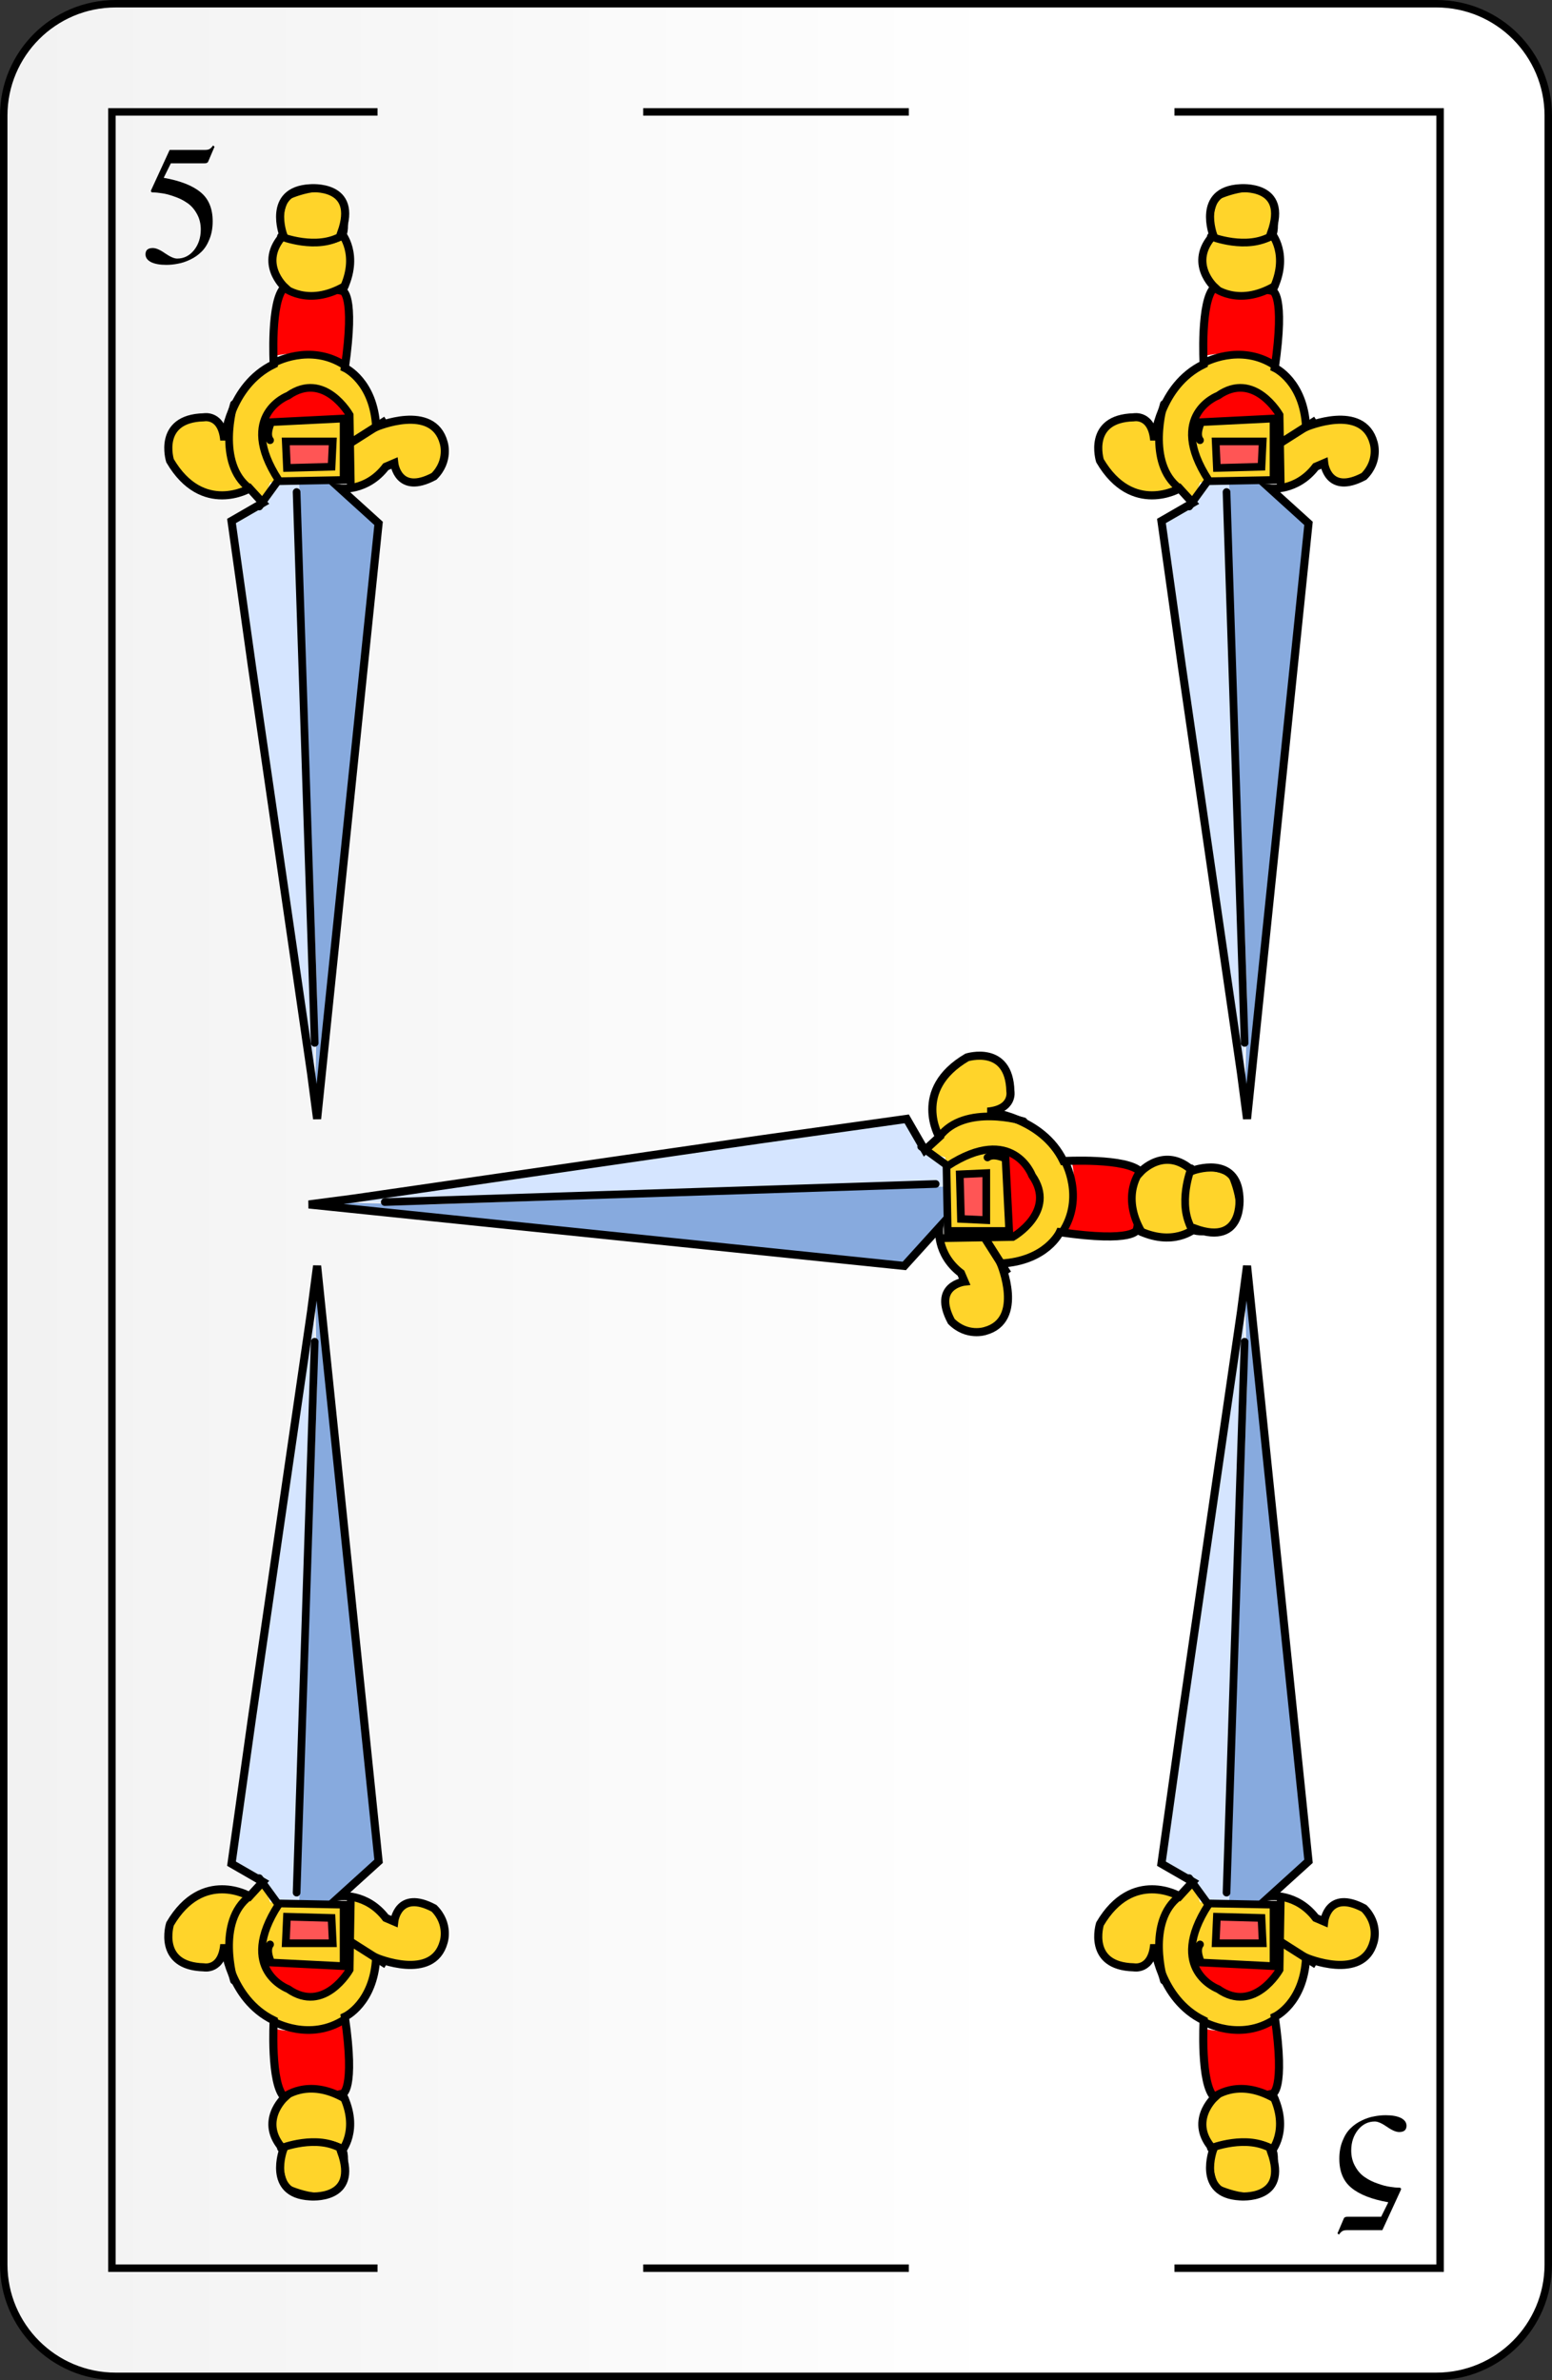 <svg width="208" height="319" viewBox="0 0 208 319" fill="none" xmlns="http://www.w3.org/2000/svg">
<rect x="0" y="0" width="208" height="319" fill="#333333" stroke="none"/>
<path d="M192.5 0.5H15.5C7.216 0.5 0.5 7.216 0.5 15.5V303.5C0.5 311.784 7.216 318.5 15.5 318.5H192.5C200.784 318.5 207.5 311.784 207.5 303.5V15.5C207.5 7.216 200.784 0.5 192.5 0.5Z" fill="url(#paint0_linear_2689_20939)" stroke="black" stroke-linecap="square"/>
<path d="M157.4 15H193V304H157.4M121.8 304H86.2M50.6 304H15V15H50.6M86.2 15H121.8" stroke="black"/>
<path d="M181.092 288.241C181.092 289.046 181.274 289.76 181.639 290.383C181.988 291.006 182.421 291.485 182.938 291.819C183.439 292.169 184.009 292.45 184.647 292.662C185.27 292.89 185.817 293.035 186.288 293.095C186.744 293.171 187.147 293.209 187.496 293.209C187.678 293.209 187.77 293.27 187.77 293.392C187.77 293.437 187.758 293.475 187.747 293.506L185.263 298.907H180.499C180.256 298.907 180.066 298.945 179.93 299.021C179.778 299.097 179.618 299.257 179.451 299.5L179.246 299.34L180.112 297.312C180.173 297.175 180.347 297.107 180.636 297.107H185.103L186.061 295.17C183.842 294.774 182.194 294.129 181.115 293.232C180.036 292.351 179.497 291.052 179.497 289.335C179.497 288.438 179.641 287.641 179.93 286.942C180.203 286.243 180.56 285.68 181.001 285.255C181.426 284.83 181.928 284.48 182.505 284.207C183.067 283.933 183.614 283.751 184.146 283.66C184.663 283.553 185.187 283.5 185.719 283.5C186.57 283.5 187.246 283.622 187.747 283.865C188.249 284.123 188.5 284.472 188.5 284.913C188.5 285.475 188.173 285.756 187.519 285.756C187.094 285.756 186.547 285.521 185.878 285.05C185.195 284.579 184.655 284.343 184.26 284.343C183.364 284.343 182.612 284.716 182.004 285.46C181.396 286.22 181.092 287.147 181.092 288.241Z" fill="black"/>
<path d="M26.908 30.76C26.908 29.954 26.726 29.24 26.361 28.617C26.011 27.994 25.578 27.516 25.062 27.181C24.56 26.832 23.991 26.551 23.352 26.338C22.729 26.11 22.182 25.966 21.711 25.905C21.256 25.829 20.853 25.791 20.503 25.791C20.321 25.791 20.23 25.73 20.23 25.609C20.23 25.563 20.241 25.525 20.252 25.495L22.736 20.093H27.5C27.743 20.093 27.933 20.055 28.07 19.979C28.222 19.903 28.381 19.744 28.549 19.5L28.753 19.66L27.887 21.689C27.826 21.825 27.652 21.894 27.363 21.894H22.896L21.939 23.831C24.157 24.226 25.806 24.872 26.885 25.768C27.963 26.65 28.503 27.949 28.503 29.666C28.503 30.562 28.359 31.36 28.07 32.059C27.796 32.758 27.439 33.32 26.999 33.745C26.573 34.171 26.072 34.52 25.494 34.794C24.932 35.067 24.385 35.25 23.853 35.341C23.337 35.447 22.812 35.501 22.281 35.501C21.43 35.501 20.753 35.379 20.252 35.136C19.751 34.877 19.5 34.528 19.5 34.087C19.5 33.525 19.827 33.244 20.48 33.244C20.905 33.244 21.453 33.48 22.121 33.951C22.805 34.422 23.344 34.657 23.739 34.657C24.636 34.657 25.388 34.285 25.996 33.54C26.604 32.781 26.908 31.854 26.908 30.76Z" fill="black"/>
<path d="M36.682 64.332L35.066 67.887L30.866 70.148L42.013 147.049L42.336 133.639L40.559 86.142L40.074 64.332H36.682Z" fill="#D5E5FF"/>
<path d="M40.074 64.01L44.598 64.494L50.899 69.826L42.175 149.634L42.498 133.64L40.074 64.01Z" fill="#87AADE"/>
<path d="M52.029 62.717C47.829 66.433 46.537 64.817 46.537 64.817L37.813 64.494L36.197 64.656L35.066 67.887L32.966 65.625C32.966 65.625 27.473 67.725 25.05 64.333L22.465 61.263C22.465 61.263 21.98 55.609 28.281 55.77L29.896 58.355C29.896 58.355 31.189 51.408 37.005 48.662C37.005 48.662 43.144 45.431 47.829 50.762C47.829 50.762 51.222 52.539 50.252 56.74C50.252 56.74 57.845 55.286 58.815 57.871C58.815 57.871 61.4 61.91 56.553 64.979C53.483 64.656 52.999 62.071 52.999 62.071L52.029 62.717Z" fill="#FFD42A"/>
<path d="M36.035 56.417L47.183 55.932C47.183 55.932 44.113 51.893 41.205 51.893C41.205 51.893 34.905 53.832 36.035 56.417Z" fill="#FF0000"/>
<path d="M38.62 58.84H44.598V62.233L38.297 62.556L38.62 58.84Z" fill="#FF5555"/>
<path d="M36.843 47.693C36.843 47.693 36.035 40.746 38.297 38.645C38.297 38.645 41.044 40.746 45.729 38.807C45.729 38.807 47.829 41.877 46.052 48.339C46.052 48.339 40.882 46.723 36.843 47.693Z" fill="#FF0000"/>
<path d="M37.651 31.86C37.651 31.86 34.581 35.091 38.459 38.484C38.459 38.484 41.852 41.23 46.375 38.484C46.375 38.484 47.829 34.122 46.537 32.183L45.567 31.052C45.567 31.052 47.991 26.852 44.436 25.398C44.436 25.398 38.459 23.621 37.651 28.791V31.86Z" fill="#FFD42A"/>
<path d="M45.89 31.86C42.659 33.476 38.297 31.86 38.297 31.86C38.297 31.86 36.843 29.922 38.459 26.529C38.459 26.529 43.467 24.106 45.729 26.367C45.729 26.367 47.021 30.891 45.89 31.86Z" fill="#FFD42A" stroke="black" stroke-width="0.572"/>
<path d="M51.788 56.309L46.761 59.507" stroke="black" stroke-width="1.087"/>
<path d="M58.169 63.848C53.322 66.433 52.837 62.071 52.837 62.071L51.706 62.556C49.121 65.948 45.567 65.464 45.567 65.464L50.737 70.149L42.498 149.957L41.69 143.818L33.774 89.374L31.027 69.826L35.228 67.402L33.451 65.464C33.451 65.464 27.15 69.179 22.788 61.748C22.788 61.748 21.011 56.093 27.312 55.932C27.312 55.932 29.735 55.447 30.058 59.001C30.058 59.001 30.704 51.731 36.682 48.823C36.682 48.823 36.197 40.261 38.136 38.484C38.136 38.484 34.581 35.253 37.974 31.537C37.974 31.537 35.712 25.56 41.528 25.236C41.528 25.236 48.152 24.59 45.729 31.214C45.729 31.214 48.314 34.122 45.89 38.969C45.89 38.969 47.667 39.292 46.214 49.308C46.214 49.308 50.091 51.085 50.414 57.224C50.414 57.224 58.007 53.993 59.461 59.325C59.461 59.325 60.269 61.748 58.169 63.848Z" stroke="black" stroke-width="1.087"/>
<path d="M36.682 48.662C36.682 48.662 41.528 45.916 46.213 48.985" stroke="black" stroke-width="1.029" stroke-linecap="round"/>
<path d="M37.974 38.484C37.974 38.484 41.205 41.23 46.214 38.322" stroke="black" stroke-width="1.029" stroke-linecap="round"/>
<path d="M37.651 31.699C37.651 31.699 42.498 33.637 45.89 31.537" stroke="black" stroke-width="1.029" stroke-linecap="round"/>
<path d="M31.35 54.155C31.35 54.155 28.927 62.071 33.451 65.464" stroke="black" stroke-width="1.029" stroke-linecap="round"/>
<path d="M47.021 65.141L46.86 55.609C46.86 55.609 43.467 49.631 38.62 53.024C38.62 53.024 31.674 55.609 37.328 64.333L34.743 67.887" stroke="black" stroke-width="1.029" stroke-linecap="round"/>
<path d="M37.489 64.494L46.052 64.332V56.093L36.359 56.578C36.359 56.578 35.551 58.194 36.197 59.001" stroke="black" stroke-width="1.029" stroke-linecap="round"/>
<path d="M38.297 59.163H44.598L44.436 62.556L38.459 62.717L38.297 59.163Z" stroke="black" stroke-width="1.029" stroke-linecap="round"/>
<path d="M39.751 65.948L42.175 139.779" stroke="black" stroke-width="1.029" stroke-linecap="round"/>
<path d="M161.312 64.332L159.696 67.887L155.496 70.148L166.643 147.049L166.966 133.639L165.189 86.142L164.704 64.332H161.312Z" fill="#D5E5FF"/>
<path d="M164.704 64.01L169.228 64.494L175.529 69.826L166.805 149.634L167.128 133.64L164.704 64.01Z" fill="#87AADE"/>
<path d="M176.659 62.717C172.459 66.433 171.167 64.817 171.167 64.817L162.443 64.494L160.827 64.656L159.696 67.887L157.596 65.625C157.596 65.625 152.103 67.725 149.68 64.333L147.095 61.263C147.095 61.263 146.61 55.609 152.911 55.77L154.526 58.355C154.526 58.355 155.819 51.408 161.635 48.662C161.635 48.662 167.774 45.431 172.459 50.762C172.459 50.762 175.852 52.539 174.882 56.74C174.882 56.74 182.475 55.286 183.445 57.871C183.445 57.871 186.03 61.91 181.183 64.979C178.113 64.656 177.629 62.071 177.629 62.071L176.659 62.717Z" fill="#FFD42A"/>
<path d="M160.666 56.417L171.813 55.932C171.813 55.932 168.743 51.893 165.835 51.893C165.835 51.893 159.535 53.832 160.666 56.417Z" fill="#FF0000"/>
<path d="M163.25 58.84H169.228V62.233L162.927 62.556L163.25 58.84Z" fill="#FF5555"/>
<path d="M161.473 47.693C161.473 47.693 160.665 40.746 162.927 38.645C162.927 38.645 165.674 40.746 170.359 38.807C170.359 38.807 172.459 41.877 170.682 48.339C170.682 48.339 165.512 46.723 161.473 47.693Z" fill="#FF0000"/>
<path d="M162.281 31.86C162.281 31.86 159.211 35.091 163.089 38.484C163.089 38.484 166.481 41.23 171.005 38.484C171.005 38.484 172.459 34.122 171.167 32.183L170.197 31.052C170.197 31.052 172.62 26.852 169.066 25.398C169.066 25.398 163.089 23.621 162.281 28.791V31.86Z" fill="#FFD42A"/>
<path d="M170.52 31.86C167.289 33.476 162.927 31.86 162.927 31.86C162.927 31.86 161.473 29.922 163.089 26.529C163.089 26.529 168.097 24.106 170.359 26.367C170.359 26.367 171.651 30.891 170.52 31.86Z" fill="#FFD42A" stroke="black" stroke-width="0.572"/>
<path d="M176.418 56.309L171.391 59.507" stroke="black" stroke-width="1.087"/>
<path d="M182.799 63.848C177.952 66.433 177.467 62.071 177.467 62.071L176.336 62.556C173.751 65.948 170.197 65.464 170.197 65.464L175.367 70.149L167.128 149.957L166.32 143.818L158.404 89.374L155.657 69.826L159.858 67.402L158.081 65.464C158.081 65.464 151.78 69.179 147.418 61.748C147.418 61.748 145.641 56.093 151.942 55.932C151.942 55.932 154.365 55.447 154.688 59.001C154.688 59.001 155.334 51.731 161.312 48.823C161.312 48.823 160.827 40.261 162.766 38.484C162.766 38.484 159.212 35.253 162.604 31.537C162.604 31.537 160.342 25.56 166.158 25.236C166.158 25.236 172.782 24.59 170.359 31.214C170.359 31.214 172.944 34.122 170.52 38.969C170.52 38.969 172.297 39.292 170.843 49.308C170.843 49.308 174.721 51.085 175.044 57.224C175.044 57.224 182.637 53.993 184.091 59.325C184.091 59.325 184.899 61.748 182.799 63.848Z" stroke="black" stroke-width="1.087"/>
<path d="M161.312 48.662C161.312 48.662 166.158 45.916 170.843 48.985" stroke="black" stroke-width="1.029" stroke-linecap="round"/>
<path d="M162.604 38.484C162.604 38.484 165.835 41.23 170.843 38.322" stroke="black" stroke-width="1.029" stroke-linecap="round"/>
<path d="M162.281 31.699C162.281 31.699 167.128 33.637 170.52 31.537" stroke="black" stroke-width="1.029" stroke-linecap="round"/>
<path d="M155.98 54.155C155.98 54.155 153.557 62.071 158.081 65.464" stroke="black" stroke-width="1.029" stroke-linecap="round"/>
<path d="M171.651 65.141L171.49 55.609C171.49 55.609 168.097 49.631 163.25 53.024C163.25 53.024 156.304 55.609 161.958 64.333L159.373 67.887" stroke="black" stroke-width="1.029" stroke-linecap="round"/>
<path d="M162.12 64.494L170.682 64.332V56.093L160.989 56.578C160.989 56.578 160.181 58.194 160.827 59.001" stroke="black" stroke-width="1.029" stroke-linecap="round"/>
<path d="M162.927 59.163H169.228L169.066 62.556L163.089 62.717L162.927 59.163Z" stroke="black" stroke-width="1.029" stroke-linecap="round"/>
<path d="M164.381 65.948L166.805 139.779" stroke="black" stroke-width="1.029" stroke-linecap="round"/>
<path d="M127.013 155.617L123.458 154.001L121.197 149.801L44.297 160.948L57.706 161.271L105.203 159.494L127.013 159.009V155.617Z" fill="#D5E5FF"/>
<path d="M127.336 159.009L126.851 163.533L121.52 169.833L41.712 161.109L57.706 161.433L127.336 159.009Z" fill="#87AADE"/>
<path d="M128.628 170.964C124.912 166.764 126.528 165.471 126.528 165.471L126.851 156.747L126.69 155.132L123.458 154.001L125.72 151.901C125.72 151.901 123.62 146.408 127.013 143.985L130.082 141.4C130.082 141.4 135.737 140.915 135.575 147.216L132.99 148.831C132.99 148.831 139.937 150.124 142.683 155.94C142.683 155.94 145.915 162.079 140.583 166.764C140.583 166.764 138.806 170.156 134.606 169.187C134.606 169.187 136.06 176.78 133.475 177.75C133.475 177.75 129.436 180.334 126.366 175.488C126.69 172.418 129.274 171.934 129.274 171.934L128.628 170.964Z" fill="#FFD42A"/>
<path d="M134.929 154.97L135.414 166.118C135.414 166.118 139.452 163.048 139.452 160.14C139.452 160.14 137.514 153.839 134.929 154.97Z" fill="#FF0000"/>
<path d="M132.505 157.555V163.533H129.113L128.79 157.232L132.505 157.555Z" fill="#FF5555"/>
<path d="M143.653 155.778C143.653 155.778 150.6 154.97 152.7 157.232C152.7 157.232 150.6 159.978 152.538 164.663C152.538 164.663 149.469 166.764 143.007 164.987C143.007 164.987 144.622 159.817 143.653 155.778Z" fill="#FF0000"/>
<path d="M159.485 156.586C159.485 156.586 156.254 153.516 152.861 157.393C152.861 157.393 150.115 160.786 152.861 165.31C152.861 165.31 157.223 166.764 159.162 165.471L160.293 164.502C160.293 164.502 164.493 166.925 165.947 163.371C165.947 163.371 167.724 157.393 162.555 156.586H159.485Z" fill="#FFD42A"/>
<path d="M159.485 164.825C157.87 161.594 159.485 157.232 159.485 157.232C159.485 157.232 161.424 155.778 164.816 157.394C164.816 157.394 167.24 162.402 164.978 164.664C164.978 164.664 160.454 165.956 159.485 164.825Z" fill="#FFD42A" stroke="black" stroke-width="0.572"/>
<path d="M135.037 170.723L131.838 165.696" stroke="black" stroke-width="1.087"/>
<path d="M127.497 177.103C124.912 172.257 129.274 171.772 129.274 171.772L128.79 170.641C125.397 168.056 125.882 164.502 125.882 164.502L121.197 169.672L41.389 161.433L47.528 160.625L101.972 152.709L121.52 149.962L123.943 154.163L125.882 152.385C125.882 152.385 122.166 146.085 129.598 141.723C129.598 141.723 135.252 139.946 135.413 146.246C135.413 146.246 135.898 148.67 132.344 148.993C132.344 148.993 139.614 149.639 142.522 155.617C142.522 155.617 151.084 155.132 152.861 157.071C152.861 157.071 156.092 153.516 159.808 156.909C159.808 156.909 165.786 154.647 166.109 160.463C166.109 160.463 166.755 167.087 160.131 164.664C160.131 164.664 157.223 167.248 152.377 164.825C152.377 164.825 152.054 166.602 142.037 165.148C142.037 165.148 140.26 169.026 134.121 169.349C134.121 169.349 137.352 176.942 132.021 178.396C132.021 178.396 129.598 179.204 127.497 177.103Z" stroke="black" stroke-width="1.087"/>
<path d="M142.683 155.617C142.683 155.617 145.43 160.463 142.36 165.148" stroke="black" stroke-width="1.029" stroke-linecap="round"/>
<path d="M152.861 156.909C152.861 156.909 150.115 160.14 153.023 165.148" stroke="black" stroke-width="1.029" stroke-linecap="round"/>
<path d="M159.647 156.586C159.647 156.586 157.708 161.433 159.808 164.825" stroke="black" stroke-width="1.029" stroke-linecap="round"/>
<path d="M137.191 150.285C137.191 150.285 129.274 147.862 125.882 152.385" stroke="black" stroke-width="1.029" stroke-linecap="round"/>
<path d="M126.205 165.956L135.737 165.794C135.737 165.794 141.714 162.402 138.321 157.555C138.321 157.555 135.737 150.608 127.013 156.263L123.458 153.678" stroke="black" stroke-width="1.029" stroke-linecap="round"/>
<path d="M126.851 156.424L127.013 164.987H135.252L134.767 155.293C134.767 155.293 133.152 154.486 132.344 155.132" stroke="black" stroke-width="1.029" stroke-linecap="round"/>
<path d="M132.182 157.232V163.533L128.79 163.371L128.628 157.393L132.182 157.232Z" stroke="black" stroke-width="1.029" stroke-linecap="round"/>
<path d="M125.397 158.686L51.567 161.109" stroke="black" stroke-width="1.029" stroke-linecap="round"/>
<path d="M36.682 255.282L35.066 251.728L30.866 249.466L42.013 172.566L42.336 185.975L40.559 233.472L40.074 255.282H36.682Z" fill="#D5E5FF"/>
<path d="M40.074 255.604L44.598 255.12L50.899 249.789L42.175 169.981L42.498 185.974L40.074 255.604Z" fill="#87AADE"/>
<path d="M52.029 256.897C47.829 253.181 46.537 254.797 46.537 254.797L37.813 255.12L36.197 254.958L35.066 251.727L32.966 253.989C32.966 253.989 27.473 251.889 25.05 255.281L22.465 258.351C22.465 258.351 21.98 264.005 28.281 263.844L29.896 261.259C29.896 261.259 31.189 268.206 37.005 270.952C37.005 270.952 43.144 274.183 47.829 268.852C47.829 268.852 51.222 267.075 50.252 262.875C50.252 262.875 57.845 264.329 58.815 261.744C58.815 261.744 61.4 257.705 56.553 254.635C53.483 254.958 52.999 257.543 52.999 257.543L52.029 256.897Z" fill="#FFD42A"/>
<path d="M36.035 263.198L47.183 263.682C47.183 263.682 44.113 267.721 41.205 267.721C41.205 267.721 34.905 265.783 36.035 263.198Z" fill="#FF0000"/>
<path d="M38.62 260.774H44.598V257.382L38.297 257.059L38.62 260.774Z" fill="#FF5555"/>
<path d="M36.843 271.922C36.843 271.922 36.035 278.869 38.297 280.969C38.297 280.969 41.044 278.869 45.729 280.807C45.729 280.807 47.829 277.738 46.052 271.275C46.052 271.275 40.882 272.891 36.843 271.922Z" fill="#FF0000"/>
<path d="M37.651 287.754C37.651 287.754 34.581 284.523 38.459 281.13C38.459 281.13 41.852 278.384 46.375 281.13C46.375 281.13 47.829 285.492 46.537 287.431L45.567 288.562C45.567 288.562 47.991 292.762 44.436 294.216C44.436 294.216 38.459 295.993 37.651 290.824V287.754Z" fill="#FFD42A"/>
<path d="M45.89 287.754C42.659 286.139 38.297 287.754 38.297 287.754C38.297 287.754 36.843 289.693 38.459 293.085C38.459 293.085 43.467 295.509 45.729 293.247C45.729 293.247 47.021 288.723 45.89 287.754Z" fill="#FFD42A" stroke="black" stroke-width="0.572"/>
<path d="M51.788 263.306L46.761 260.107" stroke="black" stroke-width="1.087"/>
<path d="M58.169 255.766C53.322 253.181 52.837 257.543 52.837 257.543L51.706 257.059C49.121 253.666 45.567 254.151 45.567 254.151L50.737 249.466L42.498 169.658L41.69 175.797L33.774 230.241L31.027 249.789L35.228 252.212L33.451 254.151C33.451 254.151 27.15 250.435 22.788 257.866C22.788 257.866 21.011 263.521 27.312 263.682C27.312 263.682 29.735 264.167 30.058 260.613C30.058 260.613 30.704 267.883 36.682 270.791C36.682 270.791 36.197 279.353 38.136 281.13C38.136 281.13 34.581 284.361 37.974 288.077C37.974 288.077 35.712 294.055 41.528 294.378C41.528 294.378 48.152 295.024 45.729 288.4C45.729 288.4 48.314 285.492 45.89 280.646C45.89 280.646 47.667 280.323 46.214 270.306C46.214 270.306 50.091 268.529 50.414 262.39C50.414 262.39 58.007 265.621 59.461 260.29C59.461 260.29 60.269 257.866 58.169 255.766Z" stroke="black" stroke-width="1.087"/>
<path d="M36.682 270.952C36.682 270.952 41.528 273.699 46.213 270.629" stroke="black" stroke-width="1.029" stroke-linecap="round"/>
<path d="M37.974 281.13C37.974 281.13 41.205 278.384 46.214 281.292" stroke="black" stroke-width="1.029" stroke-linecap="round"/>
<path d="M37.651 287.916C37.651 287.916 42.498 285.977 45.89 288.077" stroke="black" stroke-width="1.029" stroke-linecap="round"/>
<path d="M31.35 265.459C31.35 265.459 28.927 257.543 33.451 254.151" stroke="black" stroke-width="1.029" stroke-linecap="round"/>
<path d="M47.021 254.474L46.86 264.005C46.86 264.005 43.467 269.983 38.62 266.59C38.62 266.59 31.674 264.005 37.328 255.281L34.743 251.727" stroke="black" stroke-width="1.029" stroke-linecap="round"/>
<path d="M37.489 255.12L46.052 255.282V263.521L36.359 263.036C36.359 263.036 35.551 261.421 36.197 260.613" stroke="black" stroke-width="1.029" stroke-linecap="round"/>
<path d="M38.297 260.451H44.598L44.436 257.059L38.459 256.897L38.297 260.451Z" stroke="black" stroke-width="1.029" stroke-linecap="round"/>
<path d="M39.751 253.666L42.175 179.836" stroke="black" stroke-width="1.029" stroke-linecap="round"/>
<path d="M161.312 255.282L159.696 251.728L155.496 249.466L166.643 172.566L166.966 185.975L165.189 233.472L164.704 255.282H161.312Z" fill="#D5E5FF"/>
<path d="M164.704 255.604L169.228 255.12L175.528 249.789L166.804 169.981L167.128 185.974L164.704 255.604Z" fill="#87AADE"/>
<path d="M176.659 256.897C172.459 253.181 171.166 254.797 171.166 254.797L162.442 255.12L160.827 254.958L159.696 251.727L157.596 253.989C157.596 253.989 152.103 251.889 149.68 255.281L147.095 258.351C147.095 258.351 146.61 264.005 152.911 263.844L154.526 261.259C154.526 261.259 155.819 268.206 161.635 270.952C161.635 270.952 167.774 274.183 172.459 268.852C172.459 268.852 175.852 267.075 174.882 262.875C174.882 262.875 182.475 264.329 183.445 261.744C183.445 261.744 186.029 257.705 181.183 254.635C178.113 254.958 177.629 257.543 177.629 257.543L176.659 256.897Z" fill="#FFD42A"/>
<path d="M160.665 263.198L171.813 263.682C171.813 263.682 168.743 267.721 165.835 267.721C165.835 267.721 159.535 265.783 160.665 263.198Z" fill="#FF0000"/>
<path d="M163.25 260.774H169.228V257.382L162.927 257.059L163.25 260.774Z" fill="#FF5555"/>
<path d="M161.473 271.922C161.473 271.922 160.665 278.869 162.927 280.969C162.927 280.969 165.674 278.869 170.359 280.807C170.359 280.807 172.459 277.738 170.682 271.275C170.682 271.275 165.512 272.891 161.473 271.922Z" fill="#FF0000"/>
<path d="M162.281 287.754C162.281 287.754 159.211 284.523 163.089 281.13C163.089 281.13 166.481 278.384 171.005 281.13C171.005 281.13 172.459 285.492 171.166 287.431L170.197 288.562C170.197 288.562 172.62 292.762 169.066 294.216C169.066 294.216 163.089 295.993 162.281 290.824V287.754Z" fill="#FFD42A"/>
<path d="M170.52 287.754C167.289 286.139 162.927 287.754 162.927 287.754C162.927 287.754 161.473 289.693 163.089 293.085C163.089 293.085 168.097 295.509 170.359 293.247C170.359 293.247 171.651 288.723 170.52 287.754Z" fill="#FFD42A" stroke="black" stroke-width="0.572"/>
<path d="M176.418 263.306L171.391 260.107" stroke="black" stroke-width="1.087"/>
<path d="M182.798 255.766C177.952 253.181 177.467 257.543 177.467 257.543L176.336 257.059C173.751 253.666 170.197 254.151 170.197 254.151L175.367 249.466L167.128 169.658L166.32 175.797L158.404 230.241L155.657 249.789L159.858 252.212L158.081 254.151C158.081 254.151 151.78 250.435 147.418 257.866C147.418 257.866 145.641 263.521 151.941 263.682C151.941 263.682 154.365 264.167 154.688 260.613C154.688 260.613 155.334 267.883 161.312 270.791C161.312 270.791 160.827 279.353 162.766 281.13C162.766 281.13 159.211 284.361 162.604 288.077C162.604 288.077 160.342 294.055 166.158 294.378C166.158 294.378 172.782 295.024 170.359 288.4C170.359 288.4 172.944 285.492 170.52 280.646C170.52 280.646 172.297 280.323 170.843 270.306C170.843 270.306 174.721 268.529 175.044 262.39C175.044 262.39 182.637 265.621 184.091 260.29C184.091 260.29 184.899 257.866 182.798 255.766Z" stroke="black" stroke-width="1.087"/>
<path d="M161.312 270.952C161.312 270.952 166.158 273.699 170.843 270.629" stroke="black" stroke-width="1.029" stroke-linecap="round"/>
<path d="M162.604 281.13C162.604 281.13 165.835 278.384 170.843 281.292" stroke="black" stroke-width="1.029" stroke-linecap="round"/>
<path d="M162.281 287.916C162.281 287.916 167.128 285.977 170.52 288.077" stroke="black" stroke-width="1.029" stroke-linecap="round"/>
<path d="M155.98 265.459C155.98 265.459 153.557 257.543 158.081 254.151" stroke="black" stroke-width="1.029" stroke-linecap="round"/>
<path d="M171.651 254.474L171.49 264.005C171.49 264.005 168.097 269.983 163.25 266.59C163.25 266.59 156.303 264.005 161.958 255.281L159.373 251.727" stroke="black" stroke-width="1.029" stroke-linecap="round"/>
<path d="M162.119 255.12L170.682 255.282V263.521L160.989 263.036C160.989 263.036 160.181 261.421 160.827 260.613" stroke="black" stroke-width="1.029" stroke-linecap="round"/>
<path d="M162.927 260.451H169.228L169.066 257.059L163.089 256.897L162.927 260.451Z" stroke="black" stroke-width="1.029" stroke-linecap="round"/>
<path d="M164.381 253.666L166.804 179.836" stroke="black" stroke-width="1.029" stroke-linecap="round"/>
<defs>
<linearGradient id="paint0_linear_2689_20939" x1="135.067" y1="148.459" x2="-384.797" y2="148.459" gradientUnits="userSpaceOnUse">
<stop stop-color="white"/>
<stop offset="1" stop-color="#CCCCCC"/>
</linearGradient>
</defs>
</svg>
